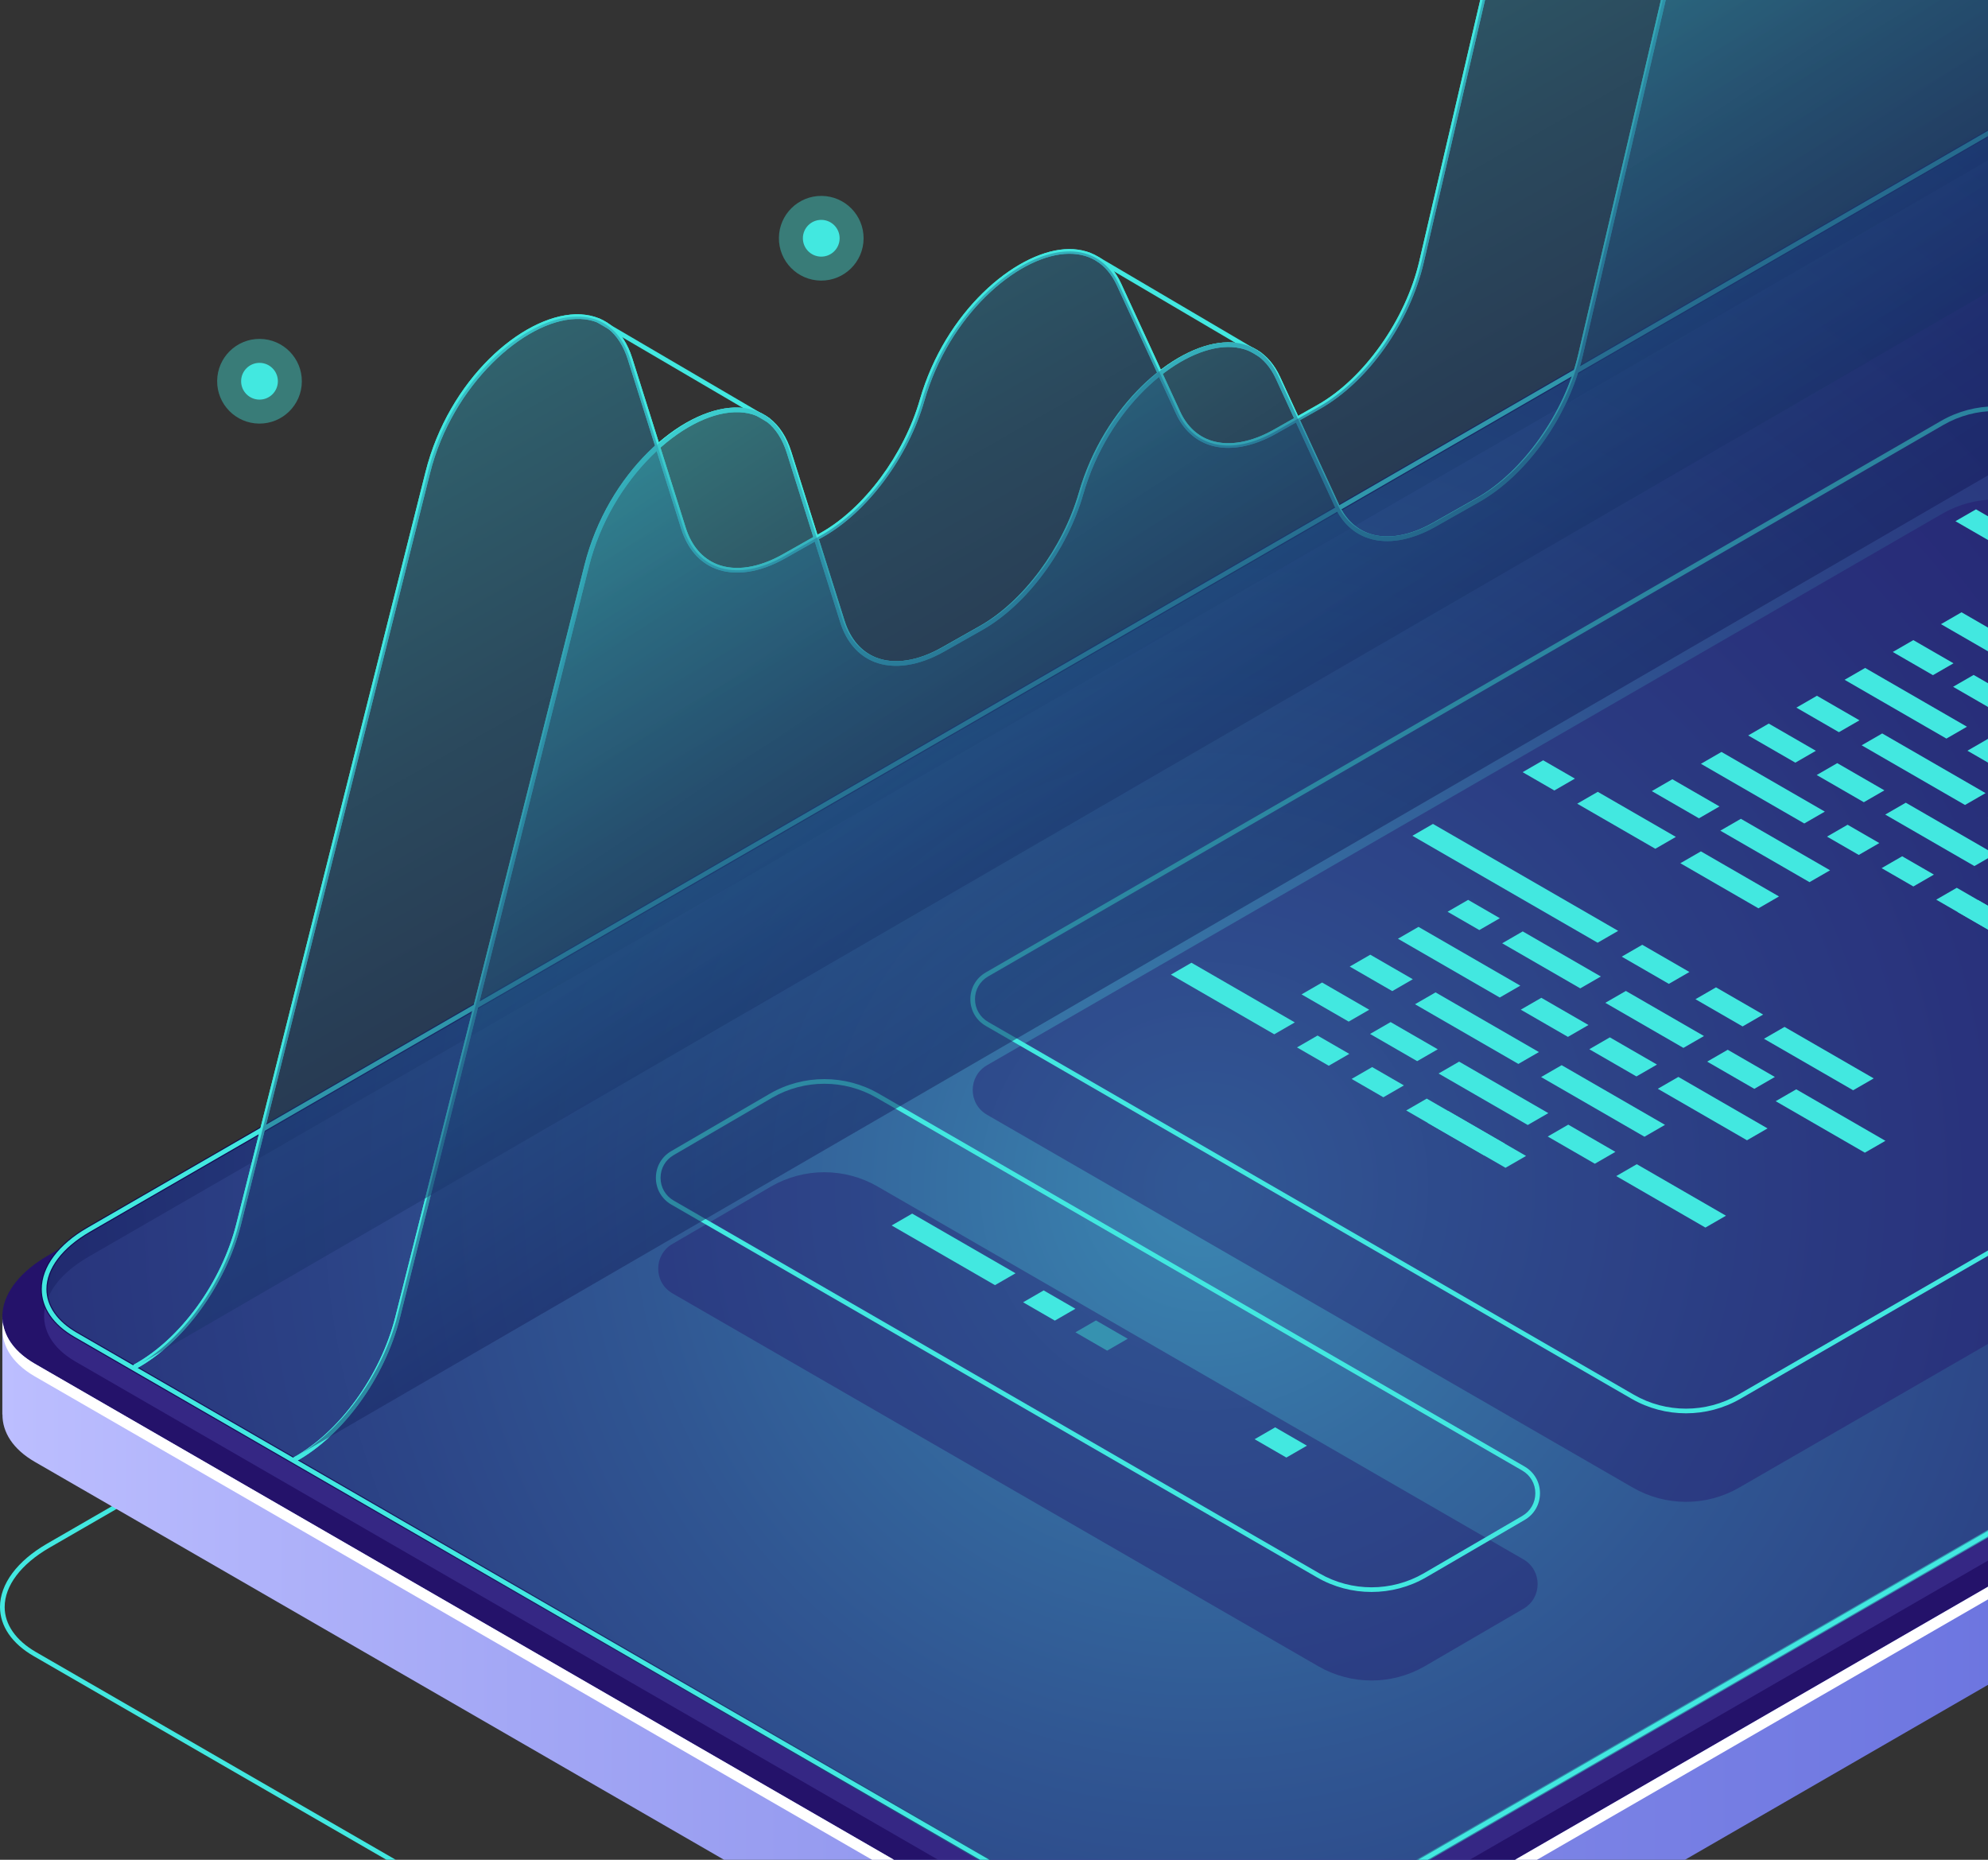 <svg width="310" height="290" viewBox="0 0 310 290" fill="none" xmlns="http://www.w3.org/2000/svg">
<rect x="0" y="0" width="310" height="290" fill="#333333" stroke="none"/>
<path d="M186.949 358.664C182.114 358.664 177.497 357.69 174.053 355.703L5.25 258.242C1.865 256.289 0 253.568 0 250.583C0 247.002 2.679 243.401 7.351 240.702L329.296 54.831C338.049 49.774 351.348 49.231 358.945 53.617L527.75 151.076C531.135 153.029 533 155.75 533 158.733C533 162.314 530.321 165.915 525.647 168.615L203.702 354.489C198.919 357.248 192.776 358.664 186.949 358.664ZM174.416 355.072C181.811 359.339 194.784 358.796 203.338 353.858L525.281 167.984C529.722 165.42 532.27 162.048 532.27 158.733C532.268 156.021 530.536 153.526 527.384 151.707L358.578 54.248C351.187 49.978 338.214 50.522 329.657 55.462L7.716 241.335C3.275 243.898 0.728 247.27 0.728 250.585C0.728 253.299 2.463 255.794 5.614 257.613L174.416 355.072Z" fill="#42E8E0"/>
<path d="M532.633 113.717L508.386 117.892L358.762 31.506C351.255 27.174 338.145 27.716 329.477 32.72L43.23 197.985L0.367 205.365L0.363 220.562L0.383 220.558C0.363 223.329 2.01 225.978 5.431 227.953L174.237 325.412C181.743 329.745 194.853 329.202 203.521 324.198L525.464 138.324C530.13 135.63 532.534 132.194 532.609 128.917L532.633 128.914V113.717Z" fill="url(#paint0_linear_6005_16048)"/>
<path d="M174.235 310.114L5.429 212.655C-2.077 208.321 -1.135 200.752 7.532 195.748L329.477 9.872C338.145 4.868 351.257 4.325 358.762 8.658L527.565 106.117C535.072 110.449 534.13 118.02 525.462 123.024L203.521 308.9C194.854 313.904 181.742 314.447 174.235 310.114Z" fill="#24126A"/>
<path d="M525.464 123.026L203.521 308.9C194.854 313.904 181.742 314.449 174.237 310.114L5.431 212.655C2.42 210.917 0.792 208.656 0.453 206.253C-0.013 209.373 1.608 212.421 5.431 214.628L174.237 312.087C181.743 316.42 194.854 315.877 203.521 310.873L525.464 124.999C530.655 122.001 533.051 118.086 532.545 114.494C532.096 117.498 529.716 120.571 525.464 123.026Z" fill="white"/>
<path opacity="0.51" d="M174.569 306.337L11.781 212.325C4.518 208.132 5.427 200.807 13.816 195.964L329.787 13.586C338.174 8.744 350.861 8.218 358.125 12.411L520.913 106.423C528.176 110.616 527.265 117.941 518.878 122.784L202.907 305.162C194.52 310.004 181.831 310.53 174.569 306.337Z" fill="#453C9E"/>
<path opacity="0.5" d="M174.569 302.14L11.781 208.128C4.518 203.935 5.427 196.61 13.816 191.767L329.787 9.389C338.174 4.547 350.861 4.021 358.125 8.214L520.913 102.226C528.176 106.419 527.265 113.744 518.878 118.587L202.907 300.965C194.52 305.807 181.831 306.333 174.569 302.14Z" fill="url(#paint1_radial_6005_16048)"/>
<path opacity="0.8" d="M186.872 305.481C182.161 305.481 177.664 304.533 174.306 302.595L11.517 208.583C8.187 206.66 6.352 203.973 6.352 201.023C6.352 197.495 8.975 193.955 13.552 191.312L329.523 8.935C338.042 4.017 350.991 3.491 358.386 7.759L521.173 101.771C524.505 103.695 526.339 106.381 526.339 109.333C526.339 112.861 523.715 116.399 519.138 119.042L203.167 301.419C198.515 304.106 192.54 305.481 186.872 305.481ZM174.831 301.685C181.938 305.787 194.413 305.261 202.644 300.51L518.616 118.132C522.858 115.684 525.292 112.476 525.292 109.333C525.292 106.771 523.643 104.408 520.651 102.681L357.863 8.669C350.758 4.565 338.28 5.093 330.051 9.844L14.078 192.222C9.835 194.672 7.402 197.88 7.402 201.023C7.404 203.583 9.051 205.946 12.043 207.674L174.831 301.685Z" fill="url(#paint2_linear_6005_16048)"/>
<g opacity="0.4">
<path d="M254.605 231.963L153.906 173.826C150.935 172.111 150.935 167.824 153.906 166.108L302.867 80.105C308.006 77.139 314.336 77.139 319.475 80.105L420.174 138.243C423.144 139.957 423.144 144.244 420.174 145.961L271.211 231.963C266.074 234.93 259.742 234.93 254.605 231.963Z" fill="#24126A"/>
</g>
<path d="M319.622 89.759L304.922 81.273L308.127 79.423L322.827 87.909L319.622 89.759Z" fill="#42E8E0"/>
<path d="M331.55 114.001L302.667 97.326L305.872 95.476L334.755 112.151L331.55 114.001Z" fill="#42E8E0"/>
<path d="M249.126 147.002L220.243 130.327L223.449 128.477L252.331 145.152L249.126 147.002Z" fill="#42E8E0"/>
<path d="M260.234 153.416L252.883 149.173L256.088 147.321L263.439 151.566L260.234 153.416Z" fill="#42E8E0"/>
<path d="M301.414 105.281L295.151 101.665L298.356 99.815L304.619 103.431L301.414 105.281Z" fill="#42E8E0"/>
<path d="M311.904 111.337L304.555 107.094L307.76 105.244L315.109 109.487L311.904 111.337Z" fill="#42E8E0"/>
<path d="M303.514 115.171L287.637 106.003L290.842 104.153L306.719 113.321L303.514 115.171Z" fill="#42E8E0"/>
<path d="M314.143 121.308L306.792 117.063L309.997 115.213L317.348 119.456L314.143 121.308Z" fill="#42E8E0"/>
<path d="M279.956 118.924L272.605 114.681L275.81 112.831L283.161 117.074L279.956 118.924Z" fill="#42E8E0"/>
<path d="M290.638 125.092L283.289 120.85L286.494 118.999L293.843 123.242L290.638 125.092Z" fill="#42E8E0"/>
<path d="M307.88 135.047L293.974 127.018L297.179 125.168L311.085 133.197L307.88 135.047Z" fill="#42E8E0"/>
<path d="M271.732 160.055L264.381 155.811L267.586 153.96L274.937 158.203L271.732 160.055Z" fill="#42E8E0"/>
<path d="M288.973 170.008L275.066 161.979L278.271 160.129L292.179 168.158L288.973 170.008Z" fill="#42E8E0"/>
<path d="M264.926 127.603L257.575 123.36L260.78 121.51L268.129 125.753L264.926 127.603Z" fill="#42E8E0"/>
<path d="M282.167 137.557L268.26 129.528L271.465 127.678L285.371 135.707L282.167 137.557Z" fill="#42E8E0"/>
<path d="M273.559 169.786L266.208 165.543L269.413 163.693L276.764 167.936L273.559 169.786Z" fill="#42E8E0"/>
<path d="M290.8 179.741L276.892 171.711L280.097 169.861L294.005 177.891L290.8 179.741Z" fill="#42E8E0"/>
<path d="M286.751 114.172L280.121 110.343L283.326 108.493L289.956 112.322L286.751 114.172Z" fill="#42E8E0"/>
<path d="M306.414 125.523L290.297 116.218L293.502 114.368L309.62 123.673L306.414 125.523Z" fill="#42E8E0"/>
<path d="M326.078 136.877L309.961 127.571L313.166 125.721L329.283 135.027L326.078 136.877Z" fill="#42E8E0"/>
<path d="M281.351 128.408L265.234 119.102L268.439 117.252L284.556 126.558L281.351 128.408Z" fill="#42E8E0"/>
<path d="M289.846 133.314L284.897 130.456L288.103 128.606L293.051 131.462L289.846 133.314Z" fill="#42E8E0"/>
<path d="M298.361 138.23L293.411 135.372L296.616 133.522L301.566 136.378L298.361 138.23Z" fill="#42E8E0"/>
<path d="M314.105 147.319L301.926 140.287L305.131 138.437L317.31 145.467L314.105 147.319Z" fill="#42E8E0"/>
<path d="M317.412 149.228L305.235 142.198L308.439 140.348L320.617 147.378L317.412 149.228Z" fill="#42E8E0"/>
<path d="M233.865 155.548L217.988 146.38L221.193 144.53L237.07 153.696L233.865 155.548Z" fill="#42E8E0"/>
<path d="M244.494 161.684L237.143 157.441L240.349 155.591L247.699 159.833L244.494 161.684Z" fill="#42E8E0"/>
<path d="M255.177 167.852L247.828 163.609L251.033 161.759L258.382 166.002L255.177 167.852Z" fill="#42E8E0"/>
<path d="M272.418 177.806L258.512 169.777L261.717 167.927L275.623 175.956L272.418 177.806Z" fill="#42E8E0"/>
<path d="M248.693 181.464L241.344 177.221L244.549 175.371L251.898 179.614L248.693 181.464Z" fill="#42E8E0"/>
<path d="M265.934 191.419L252.029 183.39L255.234 181.539L269.14 189.569L265.934 191.419Z" fill="#42E8E0"/>
<path d="M210.307 159.302L202.956 155.059L206.161 153.207L213.512 157.452L210.307 159.302Z" fill="#42E8E0"/>
<path d="M220.99 165.47L213.641 161.227L216.846 159.377L224.195 163.62L220.99 165.47Z" fill="#42E8E0"/>
<path d="M238.231 175.424L224.325 167.395L227.53 165.545L241.436 173.574L238.231 175.424Z" fill="#42E8E0"/>
<path d="M217.104 154.547L210.472 150.719L213.677 148.869L220.308 152.697L217.104 154.547Z" fill="#42E8E0"/>
<path d="M236.768 165.901L220.648 156.595L223.854 154.745L239.971 164.051L236.768 165.901Z" fill="#42E8E0"/>
<path d="M256.431 177.253L240.312 167.947L243.517 166.097L259.634 175.402L256.431 177.253Z" fill="#42E8E0"/>
<path d="M198.702 161.28L182.585 151.975L185.79 150.123L201.907 159.428L198.702 161.28Z" fill="#42E8E0"/>
<path d="M207.199 166.185L202.248 163.326L205.453 161.476L210.404 164.335L207.199 166.185Z" fill="#42E8E0"/>
<path d="M215.713 171.101L210.764 168.242L213.967 166.392L218.918 169.251L215.713 171.101Z" fill="#42E8E0"/>
<path d="M172.645 210.609L167.694 207.751L170.9 205.901L175.85 208.757L172.645 210.609Z" fill="#42E8E0"/>
<path d="M231.456 180.19L219.277 173.158L222.482 171.308L234.661 178.34L231.456 180.19Z" fill="#42E8E0"/>
<path d="M234.763 182.099L222.587 175.069L225.792 173.219L237.968 180.249L234.763 182.099Z" fill="#42E8E0"/>
<path d="M230.678 145.029L225.728 142.172L228.933 140.32L233.883 143.179L230.678 145.029Z" fill="#42E8E0"/>
<path d="M246.421 154.118L234.243 147.088L237.448 145.238L249.625 152.268L246.421 154.118Z" fill="#42E8E0"/>
<path d="M262.504 163.403L250.325 156.373L253.53 154.523L265.709 161.553L262.504 163.403Z" fill="#42E8E0"/>
<path d="M242.378 123.263L237.429 120.406L240.635 118.556L245.583 121.412L242.378 123.263Z" fill="#42E8E0"/>
<path d="M258.122 132.352L245.943 125.322L249.148 123.472L261.327 130.502L258.122 132.352Z" fill="#42E8E0"/>
<path d="M274.204 141.637L262.027 134.607L265.232 132.757L277.409 139.787L274.204 141.637Z" fill="#42E8E0"/>
<path d="M262.907 220.382C259.972 220.382 257.038 219.627 254.421 218.116L153.723 159.978C152.214 159.107 151.313 157.547 151.313 155.805C151.313 154.063 152.214 152.503 153.723 151.632L302.685 65.629C307.92 62.611 314.422 62.611 319.657 65.629L420.354 123.769C421.863 124.64 422.763 126.198 422.763 127.942C422.763 129.684 421.861 131.244 420.354 132.113L271.393 218.116C268.777 219.627 265.843 220.382 262.907 220.382ZM311.171 64.089C308.362 64.089 305.553 64.811 303.048 66.258L154.086 152.261C152.806 153 152.039 154.325 152.039 155.805C152.039 157.285 152.806 158.609 154.086 159.349L254.784 217.487C259.794 220.38 266.019 220.38 271.028 217.487L419.989 131.484C421.271 130.745 422.035 129.422 422.035 127.942C422.035 126.46 421.271 125.138 419.989 124.398L319.292 66.258C316.789 64.811 313.98 64.089 311.171 64.089Z" fill="#42E8E0"/>
<path opacity="0.4" d="M205.564 259.821L104.865 201.683C101.894 199.969 101.894 195.682 104.865 193.966L120.238 185.014C125.377 182.047 131.707 182.047 136.846 185.014L237.545 243.152C240.516 244.866 240.516 249.153 237.545 250.869L222.172 259.821C217.035 262.788 210.703 262.788 205.564 259.821Z" fill="#24126A"/>
<path d="M155.154 200.396L139.037 191.091L142.242 189.241L158.36 198.546L155.154 200.396Z" fill="#42E8E0"/>
<path d="M200.589 227.282L195.638 224.423L198.843 222.572L203.794 225.43L200.589 227.282Z" fill="#42E8E0"/>
<path d="M164.489 205.928L159.54 203.069L162.744 201.219L167.694 204.078L164.489 205.928Z" fill="#42E8E0"/>
<path d="M213.868 248.24C210.932 248.24 207.999 247.484 205.382 245.974L104.685 187.836C103.176 186.963 102.276 185.405 102.276 183.663C102.276 181.921 103.176 180.361 104.685 179.49L120.056 170.536C125.291 167.514 131.795 167.514 137.03 170.536L237.728 228.674C239.237 229.546 240.138 231.105 240.138 232.847C240.138 234.589 239.237 236.149 237.728 237.02L222.356 245.974C219.739 247.484 216.803 248.24 213.868 248.24ZM128.544 168.994C125.735 168.994 122.926 169.718 120.421 171.165L105.05 180.118C103.768 180.857 103.004 182.183 103.004 183.663C103.004 185.142 103.768 186.466 105.05 187.207L205.749 245.345C210.758 248.238 216.983 248.238 221.993 245.345L237.365 236.391C238.647 235.652 239.412 234.327 239.412 232.847C239.412 231.367 238.647 230.043 237.365 229.303L136.668 171.165C134.162 169.718 131.353 168.994 128.544 168.994Z" fill="#42E8E0"/>
<path d="M186.872 305.323C182.191 305.323 177.72 304.379 174.387 302.455L11.598 208.444C8.317 206.551 6.513 203.915 6.513 201.023C6.513 197.554 9.107 194.065 13.633 191.452L329.604 9.074C338.079 4.182 350.952 3.656 358.305 7.899L521.093 101.91C524.371 103.805 526.179 106.439 526.179 109.333C526.177 112.802 523.585 116.289 519.059 118.902L203.088 301.28C198.458 303.953 192.512 305.323 186.872 305.323ZM174.75 301.825C181.901 305.954 194.452 305.428 202.723 300.649L518.694 118.272C522.989 115.793 525.451 112.534 525.451 109.333C525.451 106.711 523.775 104.3 520.73 102.541L357.942 8.529C350.793 4.4 338.244 4.926 329.969 9.705L13.996 192.081C9.702 194.562 7.239 197.82 7.239 201.021C7.239 203.643 8.917 206.053 11.96 207.811L174.75 301.825Z" fill="#42E8E0"/>
<path d="M21.096 213.448C20.967 213.448 20.843 213.38 20.777 213.259C20.679 213.081 20.744 212.861 20.922 212.764C28.151 208.799 34.56 199.971 36.866 190.796L66.354 73.589C69.977 59.192 81.366 49.257 89.729 49.01C94.036 48.909 97.166 51.32 98.6 55.873L106.926 82.273C107.819 85.102 109.515 87.08 111.827 87.992C114.667 89.11 118.309 88.556 122.075 86.426L128.032 83.058C134.769 79.249 140.963 70.908 143.442 62.305C147.395 48.584 158.204 39.457 165.951 38.87C169.946 38.575 173.096 40.463 174.825 44.213L184.047 64.216C185.086 66.471 186.755 68.026 188.873 68.708C191.638 69.599 195.11 68.988 198.66 66.979L205.481 63.121C212.678 59.05 219.187 49.857 221.309 40.764L250.859 -85.869C254.176 -100.085 265.751 -110.512 274.065 -110.98C278.32 -111.24 281.531 -108.95 283.084 -104.583L328.09 21.909C329.034 24.561 330.723 26.407 332.976 27.247C335.796 28.301 339.388 27.727 343.096 25.631L366.114 12.615C366.287 12.516 366.511 12.576 366.611 12.752C366.71 12.928 366.648 13.15 366.474 13.249L343.455 26.266C339.559 28.462 335.748 29.057 332.723 27.929C330.262 27.01 328.423 25.012 327.406 22.153L282.4 -104.339C280.944 -108.431 278.078 -110.465 274.107 -110.256C266.052 -109.801 254.814 -99.606 251.568 -85.704L222.018 40.929C219.82 50.354 213.318 59.527 205.841 63.755L199.02 67.613C195.292 69.722 191.608 70.356 188.651 69.403C186.335 68.657 184.516 66.968 183.386 64.522L174.165 44.519C172.55 41.015 169.732 39.328 166.008 39.596C158.503 40.166 148.009 49.087 144.142 62.507C141.616 71.282 135.284 79.796 128.394 83.694L122.436 87.062C118.476 89.301 114.614 89.869 111.565 88.672C109.038 87.676 107.197 85.54 106.236 82.495L97.91 56.095C96.561 51.819 93.748 49.578 89.752 49.739C81.82 49.974 70.549 59.901 67.062 73.77L37.572 190.975C35.218 200.336 28.666 209.35 21.27 213.404C21.215 213.433 21.154 213.448 21.096 213.448Z" fill="#42E8E0"/>
<path d="M45.878 227.988C45.75 227.988 45.625 227.92 45.559 227.799C45.462 227.621 45.526 227.401 45.704 227.304C52.934 223.34 59.342 214.511 61.649 205.336L91.137 88.129C94.76 73.732 106.148 63.798 114.513 63.552C118.8 63.44 121.948 65.864 123.384 70.413L131.71 96.813C132.603 99.642 134.299 101.621 136.612 102.532C139.452 103.652 143.093 103.097 146.86 100.966L152.817 97.598C159.555 93.788 165.747 85.449 168.224 76.847C172.178 63.127 182.987 53.997 190.734 53.41C194.727 53.102 197.879 55.004 199.608 58.753L208.829 78.756C209.869 81.011 211.539 82.566 213.653 83.25C216.419 84.141 219.893 83.527 223.443 81.519L230.264 77.663C237.461 73.594 243.97 64.401 246.091 55.306L275.642 -71.327C278.96 -85.543 290.536 -95.97 298.849 -96.438C303.092 -96.709 306.314 -94.408 307.869 -90.04L352.874 36.451C353.818 39.103 355.509 40.949 357.762 41.791C360.584 42.843 364.178 42.269 367.88 40.174L391.101 27.043C391.275 26.944 391.497 27.007 391.598 27.181C391.697 27.357 391.634 27.579 391.46 27.678L368.24 40.808C364.345 43.008 360.535 43.599 357.509 42.471C355.049 41.553 353.208 39.556 352.19 36.695L307.185 -89.797C305.729 -93.889 302.85 -95.932 298.891 -95.713C290.836 -95.259 279.598 -85.064 276.353 -71.162L246.803 55.471C244.603 64.898 238.103 74.071 230.625 78.298L223.804 82.155C220.073 84.264 216.391 84.9 213.433 83.945C211.118 83.199 209.299 81.51 208.171 79.064L198.95 59.061C197.336 55.557 194.511 53.872 190.792 54.138C183.287 54.709 172.794 63.629 168.927 77.049C166.4 85.823 160.072 94.338 153.178 98.236L147.221 101.604C143.258 103.845 139.399 104.41 136.349 103.214C133.823 102.219 131.982 100.082 131.021 97.037L122.691 70.633C121.343 66.359 118.536 64.124 114.533 64.28C106.601 64.513 95.33 74.44 91.843 88.309L62.355 205.516C60.001 214.876 53.449 223.89 46.053 227.942C45.998 227.973 45.937 227.988 45.878 227.988Z" fill="#42E8E0"/>
<path d="M196.438 55.633C196.376 55.633 196.311 55.616 196.253 55.583L170.971 40.705C170.799 40.603 170.74 40.381 170.843 40.209C170.944 40.036 171.167 39.979 171.34 40.08L196.621 54.958C196.794 55.06 196.852 55.282 196.75 55.455C196.684 55.568 196.563 55.633 196.438 55.633Z" fill="#42E8E0"/>
<path d="M119.735 65.829C119.673 65.829 119.609 65.813 119.552 65.78L93.201 50.341C93.027 50.24 92.968 50.016 93.071 49.844C93.172 49.672 93.397 49.613 93.568 49.716L119.918 65.154C120.093 65.255 120.15 65.479 120.049 65.651C119.983 65.765 119.86 65.829 119.735 65.829Z" fill="#42E8E0"/>
<path d="M21.096 213.448C20.967 213.448 20.843 213.38 20.777 213.259C20.679 213.081 20.744 212.861 20.922 212.764C28.151 208.799 34.56 199.971 36.866 190.796L66.354 73.589C69.977 59.192 81.366 49.257 89.729 49.01C94.036 48.909 97.166 51.32 98.6 55.873L106.926 82.273C107.819 85.102 109.515 87.08 111.827 87.992C114.667 89.11 118.309 88.556 122.075 86.426L128.032 83.058C134.769 79.249 140.963 70.908 143.442 62.305C147.395 48.584 158.204 39.457 165.951 38.87C169.946 38.575 173.096 40.463 174.825 44.213L184.047 64.216C185.086 66.471 186.755 68.026 188.873 68.708C191.638 69.599 195.11 68.988 198.66 66.979L205.481 63.121C212.678 59.05 219.187 49.857 221.309 40.764L250.859 -85.869C254.176 -100.085 265.751 -110.512 274.065 -110.98C278.32 -111.24 281.531 -108.95 283.084 -104.583L328.09 21.909C329.034 24.561 330.723 26.407 332.976 27.247C335.796 28.301 339.388 27.727 343.096 25.631L366.114 12.615C366.287 12.516 366.511 12.576 366.611 12.752C366.71 12.928 366.648 13.15 366.474 13.249L343.455 26.266C339.559 28.462 335.748 29.057 332.723 27.929C330.262 27.01 328.423 25.012 327.406 22.153L282.4 -104.339C280.944 -108.431 278.078 -110.465 274.107 -110.256C266.052 -109.801 254.814 -99.606 251.568 -85.704L222.018 40.929C219.82 50.354 213.318 59.527 205.841 63.755L199.02 67.613C195.292 69.722 191.608 70.356 188.651 69.403C186.335 68.657 184.516 66.968 183.386 64.522L174.165 44.519C172.55 41.015 169.732 39.328 166.008 39.596C158.503 40.166 148.009 49.087 144.142 62.507C141.616 71.282 135.284 79.796 128.394 83.694L122.436 87.062C118.476 89.301 114.614 89.869 111.565 88.672C109.038 87.676 107.197 85.54 106.236 82.495L97.91 56.095C96.561 51.819 93.748 49.578 89.752 49.739C81.82 49.974 70.549 59.901 67.062 73.77L37.572 190.975C35.218 200.336 28.666 209.35 21.27 213.404C21.215 213.433 21.154 213.448 21.096 213.448Z" fill="#42E8E0"/>
<path d="M45.878 227.988C45.75 227.988 45.625 227.92 45.559 227.799C45.462 227.621 45.526 227.401 45.704 227.304C52.934 223.34 59.342 214.511 61.649 205.336L91.137 88.129C94.76 73.732 106.148 63.798 114.513 63.552C118.8 63.44 121.948 65.864 123.384 70.413L131.71 96.813C132.603 99.642 134.299 101.621 136.612 102.532C139.452 103.652 143.093 103.097 146.86 100.966L152.817 97.598C159.555 93.788 165.747 85.449 168.224 76.847C172.178 63.127 182.987 53.997 190.734 53.41C194.727 53.102 197.879 55.004 199.608 58.753L208.829 78.756C209.869 81.011 211.539 82.566 213.653 83.25C216.419 84.141 219.893 83.527 223.443 81.519L230.264 77.663C237.461 73.594 243.97 64.401 246.091 55.306L275.642 -71.327C278.96 -85.543 290.536 -95.97 298.849 -96.438C303.092 -96.709 306.314 -94.408 307.869 -90.04L352.874 36.451C353.818 39.103 355.509 40.949 357.762 41.791C360.584 42.843 364.178 42.269 367.88 40.174L391.101 27.043C391.275 26.944 391.497 27.007 391.598 27.181C391.697 27.357 391.634 27.579 391.46 27.678L368.24 40.808C364.345 43.008 360.535 43.599 357.509 42.471C355.049 41.553 353.208 39.556 352.19 36.695L307.185 -89.797C305.729 -93.889 302.85 -95.932 298.891 -95.713C290.836 -95.259 279.598 -85.064 276.353 -71.162L246.803 55.471C244.603 64.898 238.103 74.071 230.625 78.298L223.804 82.155C220.073 84.264 216.391 84.9 213.433 83.945C211.118 83.199 209.299 81.51 208.171 79.064L198.95 59.061C197.336 55.557 194.511 53.872 190.792 54.138C183.287 54.709 172.794 63.629 168.927 77.049C166.4 85.823 160.072 94.338 153.178 98.236L147.221 101.604C143.258 103.845 139.399 104.41 136.349 103.214C133.823 102.219 131.982 100.082 131.021 97.037L122.691 70.633C121.343 66.359 118.536 64.124 114.533 64.28C106.601 64.513 95.33 74.44 91.843 88.309L62.355 205.516C60.001 214.876 53.449 223.89 46.053 227.942C45.998 227.973 45.937 227.988 45.878 227.988Z" fill="#42E8E0"/>
<path opacity="0.5" d="M366.294 12.934L343.275 25.951C336.231 29.935 330.002 28.363 327.748 22.034L282.741 -104.458C277.602 -118.905 255.949 -106.081 251.213 -85.783L221.663 40.85C219.503 50.104 212.993 59.296 205.661 63.442L198.842 67.298C192.213 71.046 186.263 69.894 183.718 64.37L174.497 44.367C168.782 31.968 149.26 43.439 143.794 62.408C141.273 71.158 135.077 79.497 128.216 83.377L122.258 86.745C115.034 90.83 108.692 89.066 106.583 82.385L98.257 55.985C93.557 41.083 71.846 53.262 66.71 73.681L37.222 190.889C34.904 200.101 28.366 209.102 21.097 213.086L366.294 12.934Z" fill="url(#paint3_linear_6005_16048)"/>
<path opacity="0.5" d="M391.517 26.867L368.062 40.13C361.017 44.114 354.788 42.543 352.535 36.213L307.528 -90.279C302.388 -104.726 280.735 -91.901 275.999 -71.604L246.449 55.028C244.289 64.284 237.78 73.473 230.447 77.619L223.628 81.475C217 85.223 211.05 84.072 208.505 78.547L199.284 58.544C193.568 46.146 174.046 57.617 168.58 76.585C166.059 85.335 159.863 93.674 153.002 97.554L147.045 100.922C139.82 105.007 133.476 103.244 131.369 96.562L123.043 70.162C118.343 55.26 96.632 67.439 91.494 87.858L62.007 205.066C59.689 214.278 53.15 223.279 45.882 227.264L391.517 26.867Z" fill="url(#paint4_linear_6005_16048)"/>
<path opacity="0.4" d="M121.459 37.091C121.426 40.738 124.356 43.722 128.003 43.755C131.65 43.788 134.633 40.858 134.666 37.211C134.699 33.563 131.769 30.58 128.122 30.547C124.475 30.514 121.492 33.444 121.459 37.091Z" fill="#42E8E0"/>
<path d="M125.198 37.126C125.183 38.709 126.455 40.003 128.038 40.018C129.62 40.032 130.915 38.76 130.929 37.178C130.944 35.595 129.671 34.301 128.089 34.286C126.507 34.271 125.21 35.544 125.198 37.126Z" fill="#42E8E0"/>
<path opacity="0.4" d="M33.861 59.39C33.828 63.037 36.758 66.02 40.405 66.053C44.052 66.086 47.035 63.156 47.068 59.509C47.101 55.862 44.171 52.879 40.524 52.846C36.877 52.812 33.894 55.743 33.861 59.39Z" fill="#42E8E0"/>
<path d="M37.6 59.423C37.585 61.005 38.857 62.3 40.44 62.314C42.022 62.329 43.317 61.056 43.331 59.474C43.346 57.892 42.074 56.597 40.491 56.582C38.907 56.57 37.612 57.84 37.6 59.423Z" fill="#42E8E0"/>
<defs>
<linearGradient id="paint0_linear_6005_16048" x1="0.364" y1="178.46" x2="532.634" y2="178.46" gradientUnits="userSpaceOnUse">
<stop stop-color="#BCBEFF"/>
<stop offset="0.151" stop-color="#A3A7F5"/>
<stop offset="0.387" stop-color="#8289E8"/>
<stop offset="0.612" stop-color="#6A73DF"/>
<stop offset="0.822" stop-color="#5C66D9"/>
<stop offset="1" stop-color="#5761D7"/>
</linearGradient>
<radialGradient id="paint1_radial_6005_16048" cx="0" cy="0" r="1" gradientUnits="userSpaceOnUse" gradientTransform="translate(188.502 185.882) scale(416.611 416.611)">
<stop stop-color="#42E8E0"/>
<stop offset="0.105" stop-color="#37B6BF"/>
<stop offset="0.22" stop-color="#2C87A1"/>
<stop offset="0.338" stop-color="#235F87"/>
<stop offset="0.459" stop-color="#1C3F72"/>
<stop offset="0.582" stop-color="#162561"/>
<stop offset="0.711" stop-color="#121355"/>
<stop offset="0.846" stop-color="#10084E"/>
<stop offset="1" stop-color="#0F054C"/>
</radialGradient>
<linearGradient id="paint2_linear_6005_16048" x1="340.636" y1="253.763" x2="192.057" y2="56.591" gradientUnits="userSpaceOnUse">
<stop stop-color="#42E8E0"/>
<stop offset="0.105" stop-color="#37B6BF"/>
<stop offset="0.22" stop-color="#2C87A1"/>
<stop offset="0.338" stop-color="#235F87"/>
<stop offset="0.459" stop-color="#1C3F72"/>
<stop offset="0.582" stop-color="#162561"/>
<stop offset="0.711" stop-color="#121355"/>
<stop offset="0.846" stop-color="#10084E"/>
<stop offset="1" stop-color="#0F054C"/>
</linearGradient>
<linearGradient id="paint3_linear_6005_16048" x1="107.792" y1="-37.811" x2="277.962" y2="260.954" gradientUnits="userSpaceOnUse">
<stop stop-color="#42E8E0"/>
<stop offset="0.105" stop-color="#37B6BF"/>
<stop offset="0.22" stop-color="#2C87A1"/>
<stop offset="0.338" stop-color="#235F87"/>
<stop offset="0.459" stop-color="#1C3F72"/>
<stop offset="0.582" stop-color="#162561"/>
<stop offset="0.711" stop-color="#121355"/>
<stop offset="0.846" stop-color="#10084E"/>
<stop offset="1" stop-color="#0F054C"/>
</linearGradient>
<linearGradient id="paint4_linear_6005_16048" x1="141.818" y1="11.903" x2="263.924" y2="194.809" gradientUnits="userSpaceOnUse">
<stop stop-color="#42E8E0"/>
<stop offset="0.105" stop-color="#37B6BF"/>
<stop offset="0.22" stop-color="#2C87A1"/>
<stop offset="0.338" stop-color="#235F87"/>
<stop offset="0.459" stop-color="#1C3F72"/>
<stop offset="0.582" stop-color="#162561"/>
<stop offset="0.711" stop-color="#121355"/>
<stop offset="0.846" stop-color="#10084E"/>
<stop offset="1" stop-color="#0F054C"/>
</linearGradient>
</defs>
</svg>

